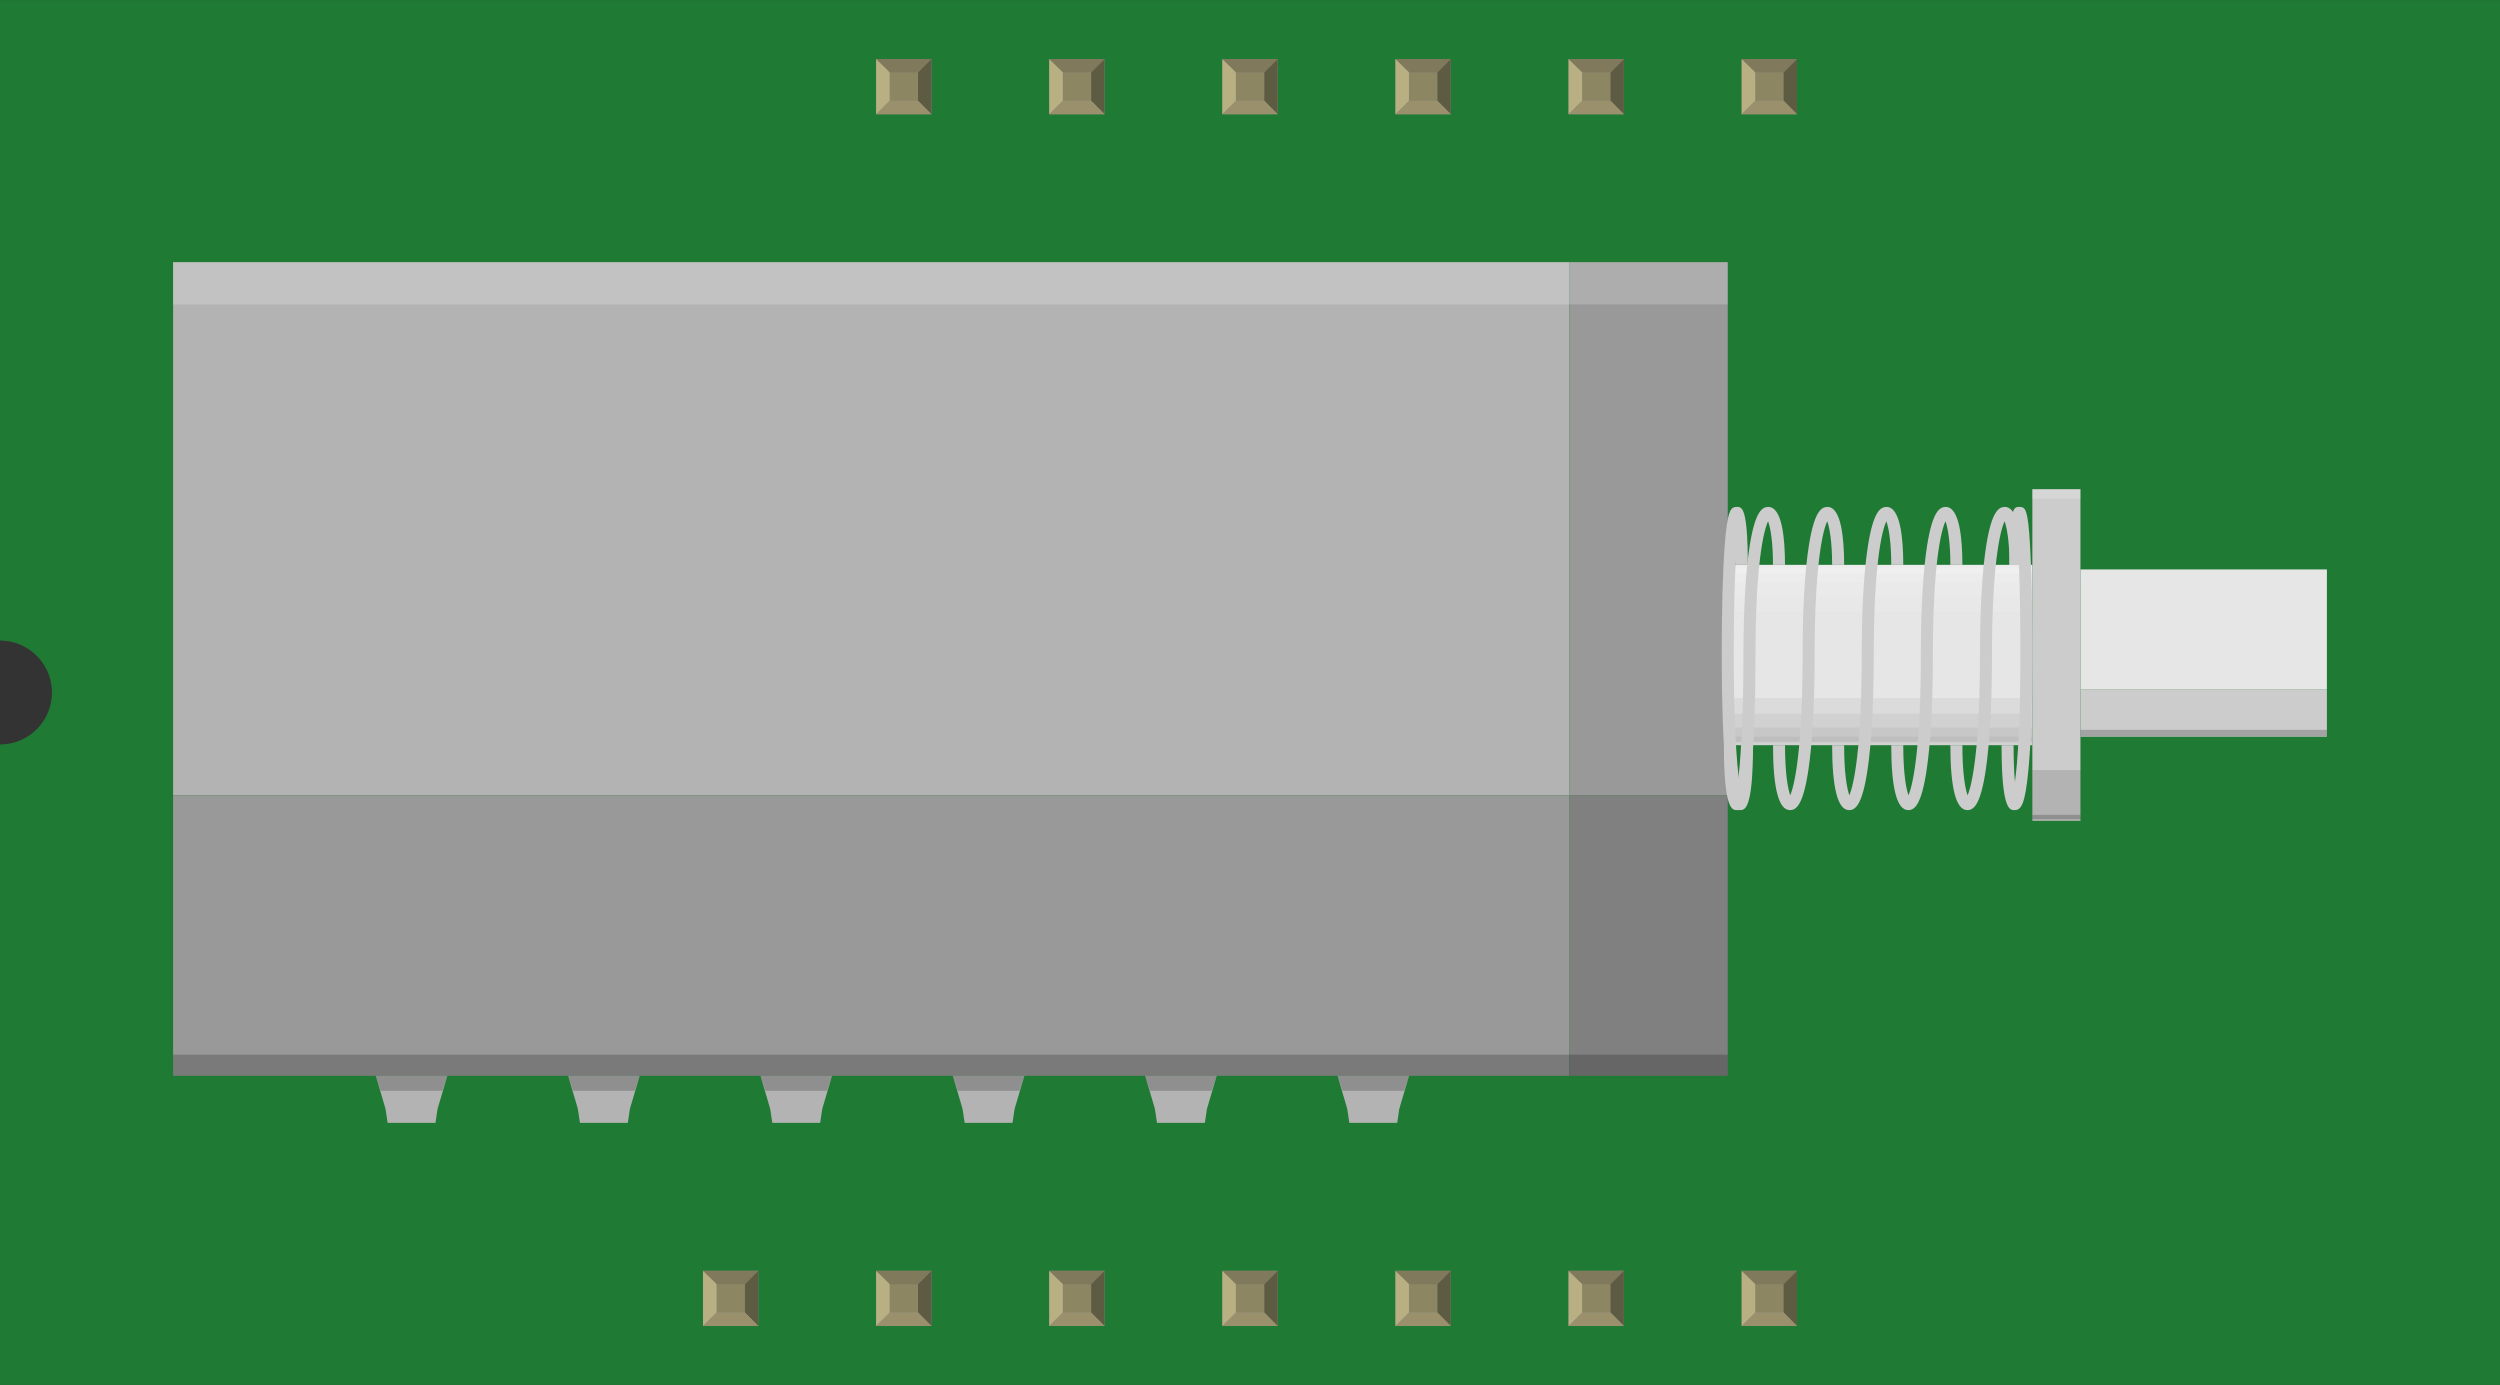 <?xml version='1.0' encoding='UTF-8' standalone='no'?>
<!-- Created with Fritzing (http://www.fritzing.org/) -->
<svg xmlns="http://www.w3.org/2000/svg" width="1.444in" x="0in" version="1.2" y="0in"  height="0.8in" viewBox="0 0 1444.17 800" baseProfile="tiny" xmlns:svg="http://www.w3.org/2000/svg">
 <rect x="0" y="0" width="1444.17" height="800" fill="#333333" stroke="none"/>
 <desc>Fritzing breadboard generated by brd2svg</desc>
 <g id="breadboard">
  <g id="icon">
   <path fill="#1F7A34" stroke="none" stroke-width="0" d="M0,0L0,370A30,30 0 0 1 0,430L0,800L1444.17,800L1444.17,0L0,0z"/>
   <g transform="translate(100,151.396)">
    <rect width="806.667" y="0" fill="#B3B3B3" height="308.056"/>
    <rect width="806.667" y="308.056" fill="#999999" height="161.944"/>
    <rect width="91.389" x="806.667" y="0" fill="#999999" height="308.056"/>
    <rect width="175.972" x="898.056" y="174.861" fill="#E6E6E6" height="104.167"/>
    <g>
     <rect width="175.972" x="898.056" y="274.139" height="4.903" fill-opacity="0.05"/>
     <rect width="175.972" x="898.056" y="268.833" height="8.556" fill-opacity="0.05"/>
     <rect width="175.972" x="898.056" y="260.861" height="16.208" fill-opacity="0.05"/>
     <rect width="175.972" x="898.056" y="251.833" height="27.194" fill-opacity="0.05"/>
    </g>
    <g>
     <rect width="175.972" x="898.056" y="174.861" fill="#FFFFFF" height="4.903" fill-opacity="0.15"/>
     <rect width="175.972" x="898.056" y="176.5" fill="#FFFFFF" height="8.556" fill-opacity="0.1"/>
     <rect width="175.972" x="898.056" y="176.819" fill="#FFFFFF" height="16.208" fill-opacity="0.1"/>
     <rect width="175.972" x="898.056" y="174.861" fill="#FFFFFF" height="27.194" fill-opacity="0.1"/>
    </g>
    <g>
     <rect width="27.778" x="1074.03" y="293.361" fill="#B3B3B3" height="29.375"/>
     <rect width="142.361" x="1101.81" y="177.528" fill="#E6E6E6" height="69.444"/>
     <rect width="142.361" x="1101.81" y="177.528" fill="#E6E6E6" height="7.389" fill-opacity="0.2"/>
     <rect width="142.361" x="1101.81" y="246.972" fill="#CCCCCC" height="27.153"/>
     <rect width="27.778" x="1074.03" y="131.153" fill="#CCCCCC" height="162.222"/>
     <rect width="27.778" x="1074.03" y="131.153" fill="#FFFFFF" height="5.514" fill-opacity="0.2"/>
     <rect width="142.361" x="1101.81" y="270.153" height="3.708" fill-opacity="0.2"/>
     <rect width="27.778" x="1074.03" y="319.278" height="2.528" fill-opacity="0.2"/>
    </g>
    <rect width="91.389" x="806.667" y="308.056" fill="#808080" height="161.944"/>
    <g>
     <path fill="#CCCCCC" d="M1036.47,316.542c-6.514,0,-9.806,-12.625,-9.806,-37.514l6.944,0c0,16.764,1.722,25.347,3,28.944c2.708,-6.292,7.153,-27.75,7.153,-81.028c0,-26.542,1.264,-48.486,3.653,-63.472c3.125,-19.458,7.167,-22.083,10.708,-22.083c7.972,0,9.639,18.208,9.639,33.486l-6.944,0c0,-13.875,-1.569,-21.847,-2.833,-25.181c-2.708,5.681,-7.278,25.944,-7.278,77.264c0,27.694,-1.25,50.639,-3.597,66.375C1044.06,313.778,1040.03,316.542,1036.47,316.542z"/>
    </g>
    <g>
     <path fill="#CCCCCC" d="M1002.32,316.542c-6.514,0,-9.806,-12.625,-9.806,-37.514l6.944,0c0,16.764,1.722,25.347,3,28.944c2.708,-6.292,7.153,-27.75,7.153,-81.028c0,-26.542,1.264,-48.486,3.653,-63.472c3.125,-19.458,7.167,-22.083,10.708,-22.083c7.972,0,9.639,18.208,9.639,33.486l-6.944,0c0,-13.875,-1.569,-21.847,-2.833,-25.181c-2.708,5.681,-7.278,25.944,-7.278,77.264c0,27.694,-1.25,50.639,-3.597,66.375C1009.9,313.778,1005.88,316.542,1002.32,316.542z"/>
    </g>
    <g>
     <path fill="#CCCCCC" d="M968.167,316.542c-6.514,0,-9.806,-12.625,-9.806,-37.514l6.944,0c0,16.764,1.722,25.347,3,28.944c2.708,-6.292,7.153,-27.75,7.153,-81.028c0,-26.542,1.264,-48.486,3.653,-63.472c3.125,-19.458,7.167,-22.083,10.708,-22.083c7.972,0,9.639,18.208,9.639,33.486l-6.944,0c0,-13.875,-1.569,-21.847,-2.833,-25.181c-2.708,5.681,-7.278,25.944,-7.278,77.264c0,27.694,-1.25,50.639,-3.597,66.375C975.75,313.778,971.722,316.542,968.167,316.542z"/>
    </g>
    <g>
     <path fill="#CCCCCC" d="M934.014,316.542c-6.514,0,-9.806,-12.625,-9.806,-37.514l6.944,0c0,16.764,1.722,25.347,3,28.944c2.708,-6.292,7.153,-27.75,7.153,-81.028c0,-26.542,1.264,-48.486,3.653,-63.472c3.125,-19.458,7.167,-22.083,10.708,-22.083c7.972,0,9.639,18.208,9.639,33.486l-6.944,0c0,-13.875,-1.569,-21.847,-2.833,-25.181c-2.708,5.681,-7.278,25.944,-7.278,77.264c0,27.694,-1.25,50.639,-3.597,66.375C941.597,313.778,937.569,316.542,934.014,316.542z"/>
    </g>
    <g>
     <path fill="#CCCCCC" d="M903.514,316.542c-2.861,0,-7.667,0,-7.667,-37.514l6.944,0c0,9.708,0.403,17.069,0.944,22.264c1.639,-11.097,3.403,-33.431,3.403,-74.347c0,-26.542,1.264,-48.486,3.653,-63.472c3.125,-19.458,7.167,-22.083,10.708,-22.083c7.972,0,9.639,18.208,9.639,33.486l-6.944,0c0,-13.875,-1.569,-21.847,-2.833,-25.181c-2.708,5.681,-7.278,25.944,-7.278,77.264c0,27.639,-0.819,50.542,-2.361,66.208C909.778,312.931,907.431,316.542,903.514,316.542z"/>
    </g>
    <g>
     <path fill="#CCCCCC" d="M905.056,316.542c-3.889,0,-6.222,-3.625,-8.139,-23.403c-1.528,-15.667,-2.333,-38.556,-2.333,-66.208c0,-26.444,0.597,-48.306,1.722,-63.194c1.528,-20.167,3.375,-22.375,6.931,-22.375c3,0,6.403,0,6.403,33.486l-6.944,0c0,-0.764,0,-1.5,0,-2.222c-0.681,12.417,-1.167,30.014,-1.167,54.306c0,40.361,1.694,62.653,3.292,73.889c0.5,-5.153,0.875,-12.375,0.875,-21.806l6.944,0C912.653,316.542,907.889,316.542,905.056,316.542z"/>
    </g>
    <g>
     <path fill="#CCCCCC" d="M1063.74,316.542c-2.806,0,-7.5,0,-7.5,-37.514l6.944,0c0,9.417,0.333,16.292,0.792,21.167c1.542,-11.444,3.139,-33.653,3.139,-73.25c0,-22.861,-0.333,-39.792,-0.819,-52.083l-5.472,0c0,-33.486,2.417,-33.486,5.75,-33.486c3.639,0,4.917,1.736,6.139,22.444c0.875,14.861,1.333,36.708,1.333,63.125c0,27.639,-0.792,50.528,-2.278,66.194C1069.88,313.042,1067.67,316.542,1063.74,316.542z"/>
    </g>
    <rect width="898.056" y="0" fill="#FFFFFF" height="24.403" fill-opacity="0.2"/>
    <rect width="898.056" y="457.792" height="12.208" fill-opacity="0.2"/>
    <g>
     <g>
      <polygon fill="#B3B3B3" points="672.639,470,678.25,489.097,679.472,497.208,707.111,497.208,708.333,489.097,713.972,470"/>
      <polygon points="711.153,478.681,675.458,478.681,672.639,470,713.972,470" fill-opacity="0.2"/>
     </g>
     <g>
      <polygon fill="#B3B3B3" points="561.528,470,567.139,489.097,568.361,497.208,596,497.208,597.222,489.097,602.861,470"/>
      <polygon points="600.042,478.681,564.347,478.681,561.528,470,602.861,470" fill-opacity="0.2"/>
     </g>
     <g>
      <polygon fill="#B3B3B3" points="450.417,470,456.028,489.097,457.25,497.208,484.889,497.208,486.111,489.097,491.75,470"/>
      <polygon points="488.931,478.681,453.236,478.681,450.417,470,491.75,470" fill-opacity="0.2"/>
     </g>
     <g>
      <polygon fill="#B3B3B3" points="339.306,470,344.917,489.097,346.139,497.208,373.778,497.208,375,489.097,380.639,470"/>
      <polygon points="377.819,478.681,342.125,478.681,339.306,470,380.639,470" fill-opacity="0.2"/>
     </g>
     <g>
      <polygon fill="#B3B3B3" points="228.194,470,233.806,489.097,235.028,497.208,262.667,497.208,263.889,489.097,269.528,470"/>
      <polygon points="266.708,478.681,231.014,478.681,228.194,470,269.528,470" fill-opacity="0.2"/>
     </g>
     <g>
      <polygon fill="#B3B3B3" points="117.083,470,122.694,489.097,123.917,497.208,151.556,497.208,152.778,489.097,158.417,470"/>
      <polygon points="155.597,478.681,119.903,478.681,117.083,470,158.417,470" fill-opacity="0.2"/>
     </g>
    </g>
   </g>
  </g>
  <g transform="translate(406.12,734.05)">
   <rect width="31.93" x="0" y="0" fill="#8D8C8C" height="31.9" id="connector0pin"/>
   <rect width="16.444" x="7.792" y="7.735" fill="#8C8663" height="16.415"/>
   <polygon fill="#B8AF82" points="0,31.9,7.792,24.137,7.792,6.972,0,0"/>
   <polygon fill="#80795B" points="24.208,7.763,7.903,7.763,0,0,31.93,0"/>
   <polygon fill="#5E5B43" points="24.208,24.137,24.208,7.763,31.93,0,31.93,31.9"/>
   <polygon fill="#9A916C" points="0,31.9,7.875,24.137,24.208,24.137,31.93,31.9"/>
  </g>
  <g transform="translate(506.12,734.05)">
   <rect width="31.93" x="0" y="0" fill="#8D8C8C" height="31.9" id="connector1pin"/>
   <rect width="16.444" x="7.792" y="7.735" fill="#8C8663" height="16.415"/>
   <polygon fill="#B8AF82" points="0,31.9,7.792,24.137,7.792,6.972,0,0"/>
   <polygon fill="#80795B" points="24.208,7.763,7.903,7.763,0,0,31.93,0"/>
   <polygon fill="#5E5B43" points="24.208,24.137,24.208,7.763,31.93,0,31.93,31.9"/>
   <polygon fill="#9A916C" points="0,31.9,7.875,24.137,24.208,24.137,31.93,31.9"/>
  </g>
  <g transform="translate(506.12,34.05)">
   <rect width="31.93" x="0" y="0" fill="#8D8C8C" height="31.9" id="connector12pin"/>
   <rect width="16.444" x="7.792" y="7.735" fill="#8C8663" height="16.415"/>
   <polygon fill="#B8AF82" points="0,31.9,7.792,24.137,7.792,6.972,0,0"/>
   <polygon fill="#80795B" points="24.208,7.763,7.903,7.763,0,0,31.93,0"/>
   <polygon fill="#5E5B43" points="24.208,24.137,24.208,7.763,31.93,0,31.93,31.9"/>
   <polygon fill="#9A916C" points="0,31.9,7.875,24.137,24.208,24.137,31.93,31.9"/>
  </g>
  <g transform="translate(606.12,734.05)">
   <rect width="31.93" x="0" y="0" fill="#8D8C8C" height="31.9" id="connector2pin"/>
   <rect width="16.444" x="7.792" y="7.735" fill="#8C8663" height="16.415"/>
   <polygon fill="#B8AF82" points="0,31.9,7.792,24.137,7.792,6.972,0,0"/>
   <polygon fill="#80795B" points="24.208,7.763,7.903,7.763,0,0,31.93,0"/>
   <polygon fill="#5E5B43" points="24.208,24.137,24.208,7.763,31.93,0,31.93,31.9"/>
   <polygon fill="#9A916C" points="0,31.9,7.875,24.137,24.208,24.137,31.93,31.9"/>
  </g>
  <g transform="translate(606.12,34.05)">
   <rect width="31.93" x="0" y="0" fill="#8D8C8C" height="31.9" id="connector11pin"/>
   <rect width="16.444" x="7.792" y="7.735" fill="#8C8663" height="16.415"/>
   <polygon fill="#B8AF82" points="0,31.9,7.792,24.137,7.792,6.972,0,0"/>
   <polygon fill="#80795B" points="24.208,7.763,7.903,7.763,0,0,31.93,0"/>
   <polygon fill="#5E5B43" points="24.208,24.137,24.208,7.763,31.93,0,31.93,31.9"/>
   <polygon fill="#9A916C" points="0,31.9,7.875,24.137,24.208,24.137,31.93,31.9"/>
  </g>
  <g transform="translate(706.12,734.05)">
   <rect width="31.93" x="0" y="0" fill="#8D8C8C" height="31.9" id="connector3pin"/>
   <rect width="16.444" x="7.792" y="7.735" fill="#8C8663" height="16.415"/>
   <polygon fill="#B8AF82" points="0,31.9,7.792,24.137,7.792,6.972,0,0"/>
   <polygon fill="#80795B" points="24.208,7.763,7.903,7.763,0,0,31.93,0"/>
   <polygon fill="#5E5B43" points="24.208,24.137,24.208,7.763,31.93,0,31.93,31.9"/>
   <polygon fill="#9A916C" points="0,31.9,7.875,24.137,24.208,24.137,31.93,31.9"/>
  </g>
  <g transform="translate(706.12,34.05)">
   <rect width="31.93" x="0" y="0" fill="#8D8C8C" height="31.9" id="connector10pin"/>
   <rect width="16.444" x="7.792" y="7.735" fill="#8C8663" height="16.415"/>
   <polygon fill="#B8AF82" points="0,31.9,7.792,24.137,7.792,6.972,0,0"/>
   <polygon fill="#80795B" points="24.208,7.763,7.903,7.763,0,0,31.93,0"/>
   <polygon fill="#5E5B43" points="24.208,24.137,24.208,7.763,31.93,0,31.93,31.9"/>
   <polygon fill="#9A916C" points="0,31.9,7.875,24.137,24.208,24.137,31.93,31.9"/>
  </g>
  <g transform="translate(806.12,734.05)">
   <rect width="31.93" x="0" y="0" fill="#8D8C8C" height="31.9" id="connector4pin"/>
   <rect width="16.444" x="7.792" y="7.735" fill="#8C8663" height="16.415"/>
   <polygon fill="#B8AF82" points="0,31.9,7.792,24.137,7.792,6.972,0,0"/>
   <polygon fill="#80795B" points="24.208,7.763,7.903,7.763,0,0,31.93,0"/>
   <polygon fill="#5E5B43" points="24.208,24.137,24.208,7.763,31.93,0,31.93,31.9"/>
   <polygon fill="#9A916C" points="0,31.9,7.875,24.137,24.208,24.137,31.93,31.9"/>
  </g>
  <g transform="translate(806.12,34.05)">
   <rect width="31.93" x="0" y="0" fill="#8D8C8C" height="31.9" id="connector9pin"/>
   <rect width="16.444" x="7.792" y="7.735" fill="#8C8663" height="16.415"/>
   <polygon fill="#B8AF82" points="0,31.9,7.792,24.137,7.792,6.972,0,0"/>
   <polygon fill="#80795B" points="24.208,7.763,7.903,7.763,0,0,31.93,0"/>
   <polygon fill="#5E5B43" points="24.208,24.137,24.208,7.763,31.93,0,31.93,31.9"/>
   <polygon fill="#9A916C" points="0,31.9,7.875,24.137,24.208,24.137,31.93,31.9"/>
  </g>
  <g transform="translate(906.12,734.05)">
   <rect width="31.93" x="0" y="0" fill="#8D8C8C" height="31.9" id="connector5pin"/>
   <rect width="16.444" x="7.792" y="7.735" fill="#8C8663" height="16.415"/>
   <polygon fill="#B8AF82" points="0,31.9,7.792,24.137,7.792,6.972,0,0"/>
   <polygon fill="#80795B" points="24.208,7.763,7.903,7.763,0,0,31.93,0"/>
   <polygon fill="#5E5B43" points="24.208,24.137,24.208,7.763,31.93,0,31.93,31.9"/>
   <polygon fill="#9A916C" points="0,31.9,7.875,24.137,24.208,24.137,31.93,31.9"/>
  </g>
  <g transform="translate(906.12,34.05)">
   <rect width="31.93" x="0" y="0" fill="#8D8C8C" height="31.9" id="connector8pin"/>
   <rect width="16.444" x="7.792" y="7.735" fill="#8C8663" height="16.415"/>
   <polygon fill="#B8AF82" points="0,31.9,7.792,24.137,7.792,6.972,0,0"/>
   <polygon fill="#80795B" points="24.208,7.763,7.903,7.763,0,0,31.93,0"/>
   <polygon fill="#5E5B43" points="24.208,24.137,24.208,7.763,31.93,0,31.93,31.9"/>
   <polygon fill="#9A916C" points="0,31.9,7.875,24.137,24.208,24.137,31.93,31.9"/>
  </g>
  <g transform="translate(1006.12,734.05)">
   <rect width="31.93" x="0" y="0" fill="#8D8C8C" height="31.9" id="connector6pin"/>
   <rect width="16.444" x="7.792" y="7.735" fill="#8C8663" height="16.415"/>
   <polygon fill="#B8AF82" points="0,31.9,7.792,24.137,7.792,6.972,0,0"/>
   <polygon fill="#80795B" points="24.208,7.763,7.903,7.763,0,0,31.93,0"/>
   <polygon fill="#5E5B43" points="24.208,24.137,24.208,7.763,31.93,0,31.93,31.9"/>
   <polygon fill="#9A916C" points="0,31.9,7.875,24.137,24.208,24.137,31.93,31.9"/>
  </g>
  <g transform="translate(1006.12,34.05)">
   <rect width="31.93" x="0" y="0" fill="#8D8C8C" height="31.9" id="connector7pin"/>
   <rect width="16.444" x="7.792" y="7.735" fill="#8C8663" height="16.415"/>
   <polygon fill="#B8AF82" points="0,31.9,7.792,24.137,7.792,6.972,0,0"/>
   <polygon fill="#80795B" points="24.208,7.763,7.903,7.763,0,0,31.93,0"/>
   <polygon fill="#5E5B43" points="24.208,24.137,24.208,7.763,31.93,0,31.93,31.9"/>
   <polygon fill="#9A916C" points="0,31.9,7.875,24.137,24.208,24.137,31.93,31.9"/>
  </g>
 </g>
</svg>
